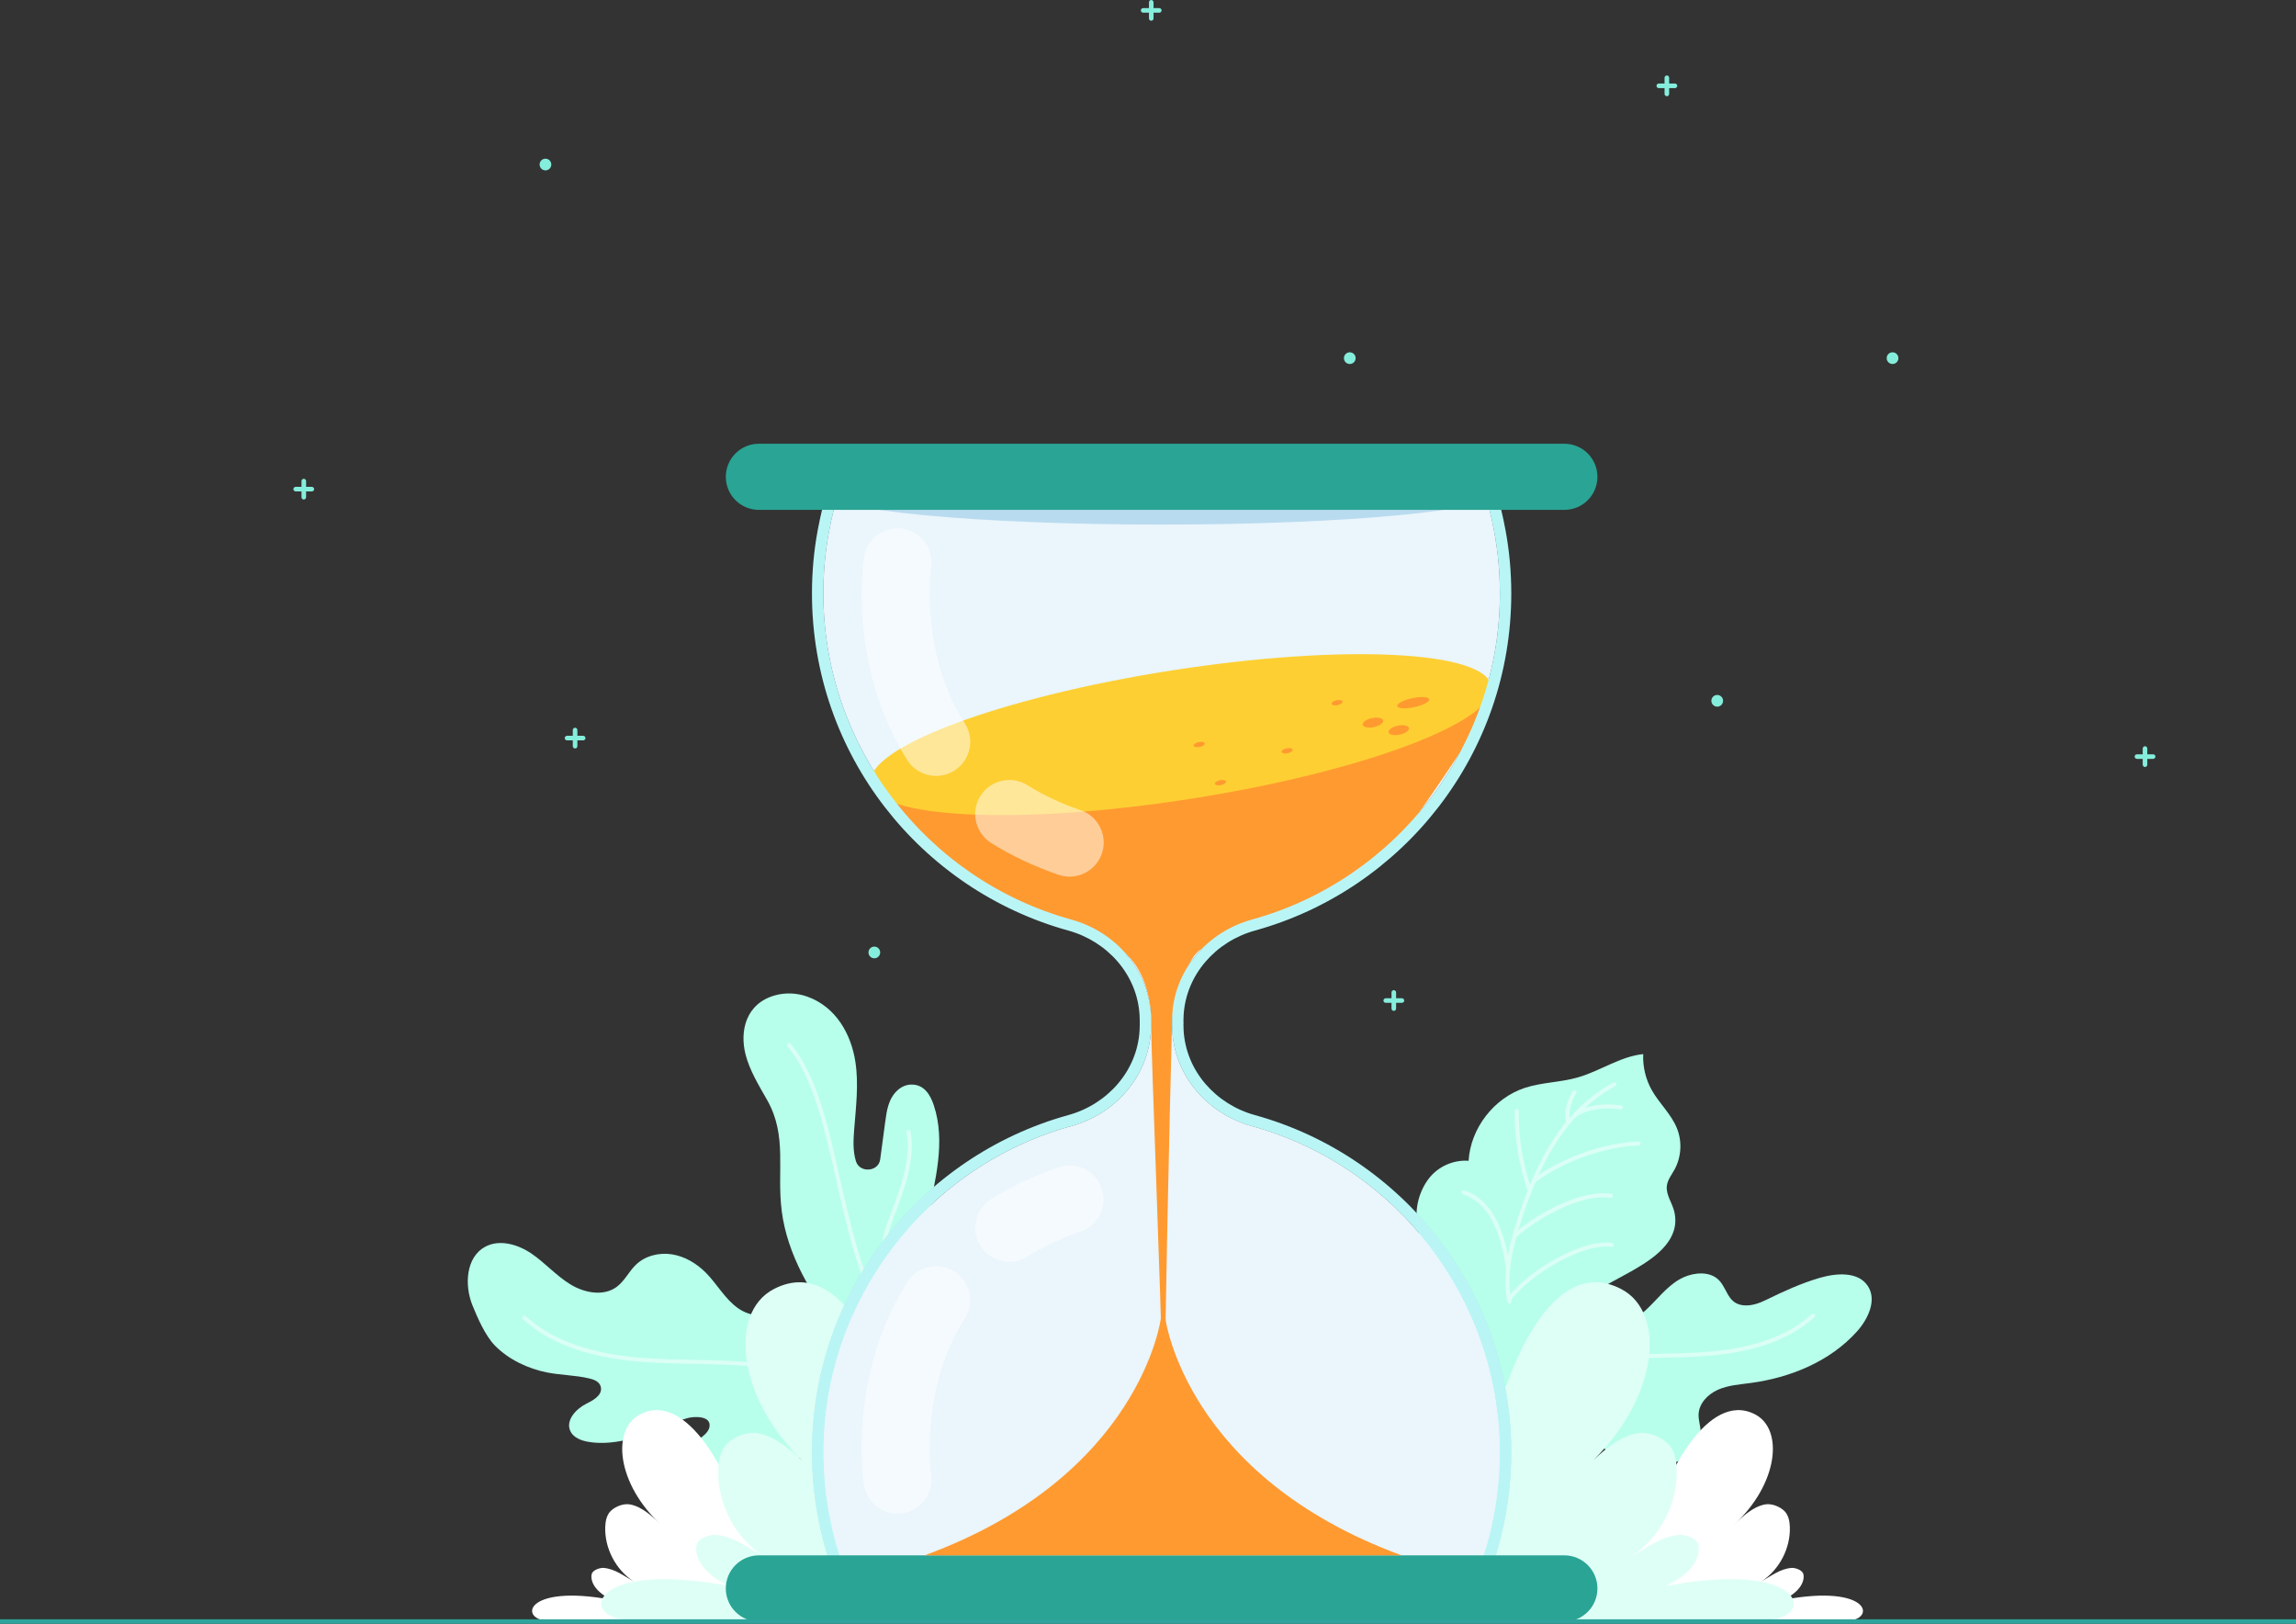 <?xml version="1.0" encoding="UTF-8"?>
<svg xmlns="http://www.w3.org/2000/svg" viewBox="0 0 510 360.63">
  <rect x="0" y="0" width="510" height="360.63" fill="#333333" stroke="none"/>
  <g style="isolation: isolate;">
    <g id="Layer_2" data-name="Layer 2">
      <g id="OBJECT">
        <g>
          <path d="M195.51,211.53c0,.72-.58,1.3-1.3,1.3s-1.3-.58-1.3-1.3,.58-1.3,1.3-1.3,1.3,.58,1.3,1.3Z" style="fill: #85eddb;"/>
          <path d="M122.46,36.54c0,.72-.58,1.3-1.3,1.3s-1.3-.58-1.3-1.3,.58-1.3,1.3-1.3,1.3,.58,1.3,1.3Z" style="fill: #85eddb;"/>
          <path d="M301.12,79.54c0,.72-.58,1.3-1.3,1.3s-1.3-.58-1.3-1.3,.58-1.3,1.3-1.3,1.3,.58,1.3,1.3Z" style="fill: #85eddb;"/>
          <path d="M421.68,79.54c0,.72-.58,1.3-1.3,1.3s-1.3-.58-1.3-1.3,.58-1.3,1.3-1.3,1.3,.58,1.3,1.3Z" style="fill: #85eddb;"/>
          <path d="M382.74,155.64c0,.72-.58,1.3-1.3,1.3s-1.3-.58-1.3-1.3,.58-1.3,1.3-1.3,1.3,.58,1.3,1.3Z" style="fill: #85eddb;"/>
          <g>
            <path d="M67.48,110.94c-.28,0-.51-.23-.51-.51v-3.59c0-.28,.23-.51,.51-.51s.51,.23,.51,.51v3.59c0,.28-.23,.51-.51,.51Z" style="fill: #85eddb;"/>
            <path d="M69.27,109.14h-3.59c-.28,0-.51-.23-.51-.51s.23-.51,.51-.51h3.59c.28,0,.51,.23,.51,.51s-.23,.51-.51,.51Z" style="fill: #85eddb;"/>
          </g>
          <g>
            <path d="M127.74,166.23c-.28,0-.51-.23-.51-.51v-3.59c0-.28,.23-.51,.51-.51s.51,.23,.51,.51v3.59c0,.28-.23,.51-.51,.51Z" style="fill: #85eddb;"/>
            <path d="M129.54,164.43h-3.59c-.28,0-.51-.23-.51-.51s.23-.51,.51-.51h3.59c.28,0,.51,.23,.51,.51s-.23,.51-.51,.51Z" style="fill: #85eddb;"/>
          </g>
          <g>
            <path d="M370.25,21.37c-.28,0-.51-.23-.51-.51v-3.59c0-.28,.23-.51,.51-.51s.51,.23,.51,.51v3.59c0,.28-.23,.51-.51,.51Z" style="fill: #85eddb;"/>
            <path d="M372.05,19.57h-3.59c-.28,0-.51-.23-.51-.51s.23-.51,.51-.51h3.59c.28,0,.51,.23,.51,.51s-.23,.51-.51,.51Z" style="fill: #85eddb;"/>
          </g>
          <g>
            <path d="M476.46,170.34c-.28,0-.51-.23-.51-.51v-3.59c0-.28,.23-.51,.51-.51s.51,.23,.51,.51v3.59c0,.28-.23,.51-.51,.51Z" style="fill: #85eddb;"/>
            <path d="M478.26,168.54h-3.59c-.28,0-.51-.23-.51-.51s.23-.51,.51-.51h3.59c.28,0,.51,.23,.51,.51s-.23,.51-.51,.51Z" style="fill: #85eddb;"/>
          </g>
          <g>
            <path d="M309.6,224.51c-.28,0-.51-.23-.51-.51v-3.59c0-.28,.23-.51,.51-.51s.51,.23,.51,.51v3.59c0,.28-.23,.51-.51,.51Z" style="fill: #85eddb;"/>
            <path d="M311.4,222.72h-3.59c-.28,0-.51-.23-.51-.51s.23-.51,.51-.51h3.59c.28,0,.51,.23,.51,.51s-.23,.51-.51,.51Z" style="fill: #85eddb;"/>
          </g>
          <g>
            <path d="M255.72,4.61c-.28,0-.51-.23-.51-.51V.51c0-.28,.23-.51,.51-.51s.51,.23,.51,.51v3.59c0,.28-.23,.51-.51,.51Z" style="fill: #85eddb;"/>
            <path d="M257.51,2.82h-3.59c-.28,0-.51-.23-.51-.51s.23-.51,.51-.51h3.59c.28,0,.51,.23,.51,.51s-.23,.51-.51,.51Z" style="fill: #85eddb;"/>
          </g>
        </g>
        <g>
          <g>
            <g>
              <path d="M304.17,322.29c4.23-8.6,11.07-15.72,18.62-21.5,6.09-4.66,12.98-9.2,20.19-11.88,6.4-2.38,7.82,3.21,12.98,5.12,3.3,1.22,6.96-.65,9.56-3.02,2.5-2.29,4.57-5.17,7.56-6.89,2.2-1.27,5.49-1.9,7.81-.54,2.87,1.69,2.38,5.83,6.26,6.3,1.81,.22,3.61-.43,5.24-1.23,3.85-1.89,7.66-3.63,11.78-4.84,3.73-1.09,8.56-1.46,10.71,1.78,2.07,3.1,.1,7.32-2.38,10.09-5.99,6.69-14.83,10.3-23.73,11.48-2.43,.32-4.92,.5-7.16,1.48-2.24,.99-4.22,3.02-4.31,5.47-.05,1.32,.44,2.6,.46,3.92,.05,3.66-3.56,6.39-7.13,7.21-9.18,2.1-15.15-5.96-23.78-7.2-9.78-1.4-24.85,.13-31.64,8.36" style="fill: #b7ffeb;"/>
              <path d="M320.3,318.26c9.46-8.82,22.01-14.67,35.13-16.37,8.18-1.06,16.47-.55,24.68-1.29,8.21-.74,16.72-2.96,22.64-8.43" style="fill: none; opacity: .5; stroke: #fff; stroke-linecap: round; stroke-linejoin: round; stroke-width: .89px;"/>
            </g>
            <g>
              <path d="M363.16,281.87c4.89-2.83,10.14-6.76,8.75-12.75-.45-1.97-1.9-3.76-1.66-5.76,.16-1.32,1.04-2.42,1.69-3.59,1.53-2.77,1.74-6.23,.56-9.17-1.26-3.16-3.93-5.53-5.6-8.5-1.36-2.42-2.03-5.23-1.9-8-5.16,.54-9.62,3.8-14.62,5.21-3.82,1.08-7.9,1.06-11.67,2.29-6.88,2.26-12.06,8.97-12.5,16.2-3.31-.26-6.71,1.24-8.76,3.85-2.17,2.78-3.2,6.55-2.65,10.04,2.25,14.54,9.73,26.1,19.3,36.88-2.08-2.35,4.31-9.63,5.55-11.05,5.37-6.17,12.75-9.73,19.79-13.59,1.12-.62,2.41-1.29,3.72-2.05Z" style="fill: #b7ffeb;"/>
              <g style="opacity: .5;">
                <path d="M335.26,289.05c-1.22-6.23,.41-12.65,2.41-18.68,1.94-5.88,4.27-11.67,7.62-16.87,3.36-5.2,7.81-9.8,13.29-12.66" style="fill: none; stroke: #fff; stroke-linecap: round; stroke-linejoin: round; stroke-width: .89px;"/>
                <path d="M336.91,246.71c-.13,5.67,.94,12.38,2.9,17.7" style="fill: none; stroke: #fff; stroke-linecap: round; stroke-linejoin: round; stroke-width: .89px;"/>
                <path d="M340.68,262.31c6.03-4.7,15.65-8.09,23.29-8.35" style="fill: none; stroke: #fff; stroke-linecap: round; stroke-linejoin: round; stroke-width: .89px;"/>
                <path d="M325.11,264.8c8.01,2.55,9.37,13.86,9.87,17.06" style="fill: none; stroke: #fff; stroke-linecap: round; stroke-linejoin: round; stroke-width: .89px;"/>
                <path d="M336.42,274.45c5.51-4.77,15-9.87,21.42-8.87" style="fill: none; stroke: #fff; stroke-linecap: round; stroke-linejoin: round; stroke-width: .89px;"/>
                <path d="M335.25,288.47c4.38-5.84,16.35-12.98,22.77-11.98" style="fill: none; stroke: #fff; stroke-linecap: round; stroke-linejoin: round; stroke-width: .89px;"/>
                <path d="M349.73,242.6c-1.57,2.35-1.78,5-1.43,6.78" style="fill: none; stroke: #fff; stroke-linecap: round; stroke-linejoin: round; stroke-width: .89px;"/>
                <path d="M349.83,247.63c2.59-1.64,6.2-2.3,10.18-1.68" style="fill: none; stroke: #fff; stroke-linecap: round; stroke-linejoin: round; stroke-width: .89px;"/>
              </g>
            </g>
            <g>
              <path d="M223.97,332.77c-6.61-18.12-23.57-35.02-40.27-44.67-4.07-2.35-10.02-4.13-11.88,1.49-1.2,3.61-5.41,2.67-7.81,1-2.98-2.07-4.72-5.43-7.25-7.96-2.03-2.03-4.62-3.59-7.46-4.05-2.84-.46-5.93,.28-8.01,2.27-1.58,1.5-2.53,3.62-4.28,4.93-2.93,2.19-7.2,1.37-10.32-.54-3.12-1.91-5.58-4.74-8.6-6.81-3.02-2.06-7.1-3.28-10.32-1.54-4.26,2.31-4.65,8.47-2.84,12.97,1.12,2.78,2.88,6.81,5.01,8.98,3.01,3.09,7.4,5.15,11.59,5.97,3.09,.61,6.28,.59,9.35,1.32,1.11,.26,2.38,.73,2.6,2.01,.32,1.84-1.96,2.97-3.29,3.64-2.3,1.16-4.58,3.69-3.51,6.03,.67,1.47,2.4,2.13,3.99,2.4,4.79,.81,9.53-.57,14.07-1.97,2.76-.85,5.18-2.58,8.02-3.31,1.47-.38,5.24-.55,4.84,1.94-.13,.78-.68,1.42-1.28,1.93-.6,.51-1.27,.95-1.77,1.56-2.18,2.65-.02,5.76,2.84,6.45,2.2,.53,4.49-.03,6.69-.55,14.38-3.36,29.46-4.66,43.93-1.73,3.08,.62,6.45,1.68,8,4.42" style="fill: #b7ffeb;"/>
              <path d="M208.47,321.35c-10.58-9.79-24.59-16.25-39.23-18.08-9.12-1.14-18.36-.54-27.51-1.33-9.15-.79-18.65-3.22-25.27-9.29" style="fill: none; opacity: .5; stroke: #fff; stroke-linecap: round; stroke-linejoin: round; stroke-width: .89px;"/>
              <g>
                <path d="M211.75,322.75s-25.15-16.73-32.25-33.7c4.8,1.3,7.9,2.86,11.27,5.6,3.63,5.13,12.28,13.01,18.15,18.12,.84,2.8,1.77,6.09,2.83,9.98Z" style="fill: #f0fffc; mix-blend-mode: multiply; opacity: .25;"/>
                <path d="M210.8,317.01c-.94-5.91-3.55-11.77-4.57-17.78-1.64-9.63-1.89-19.31-.11-28.88,1.52-8.15,4.04-16.69,1.28-24.94-.73-2.19-2.09-4.56-4.93-4.54-1.14,0-2.22,.48-3.04,1.21-2.07,1.84-2.45,4.48-2.79,7l-1.13,8.43c-.37,2.74-4.54,3.07-5.38,.4,0-.02-.01-.04-.02-.07-.68-2.24-.56-4.61-.38-6.92,.39-5.03,1.04-10.1,.27-15.11-.93-6.06-4.26-12.21-10.74-14.49-2.3-.81-4.84-.91-7.16-.25-6.49,1.85-7.8,7.97-6.5,13.09,.92,3.6,2.95,6.87,4.81,10.16,4.54,8.02,2.09,15.65,3.23,24.62,2.41,19,21.01,37.37,37.17,48.05Z" style="fill: #b7ffeb;"/>
                <path d="M175.28,232.09c13.59,16.44,8.68,55.26,32.36,76.21" style="fill: none; opacity: .5; stroke: #fff; stroke-linecap: round; stroke-linejoin: round; stroke-width: .89px;"/>
                <path d="M201.8,251.4c1.55,8.31-3.79,17.64-5.03,22.81-1.24,5.17-1.89,13.98-.56,19.17" style="fill: none; opacity: .5; stroke: #fff; stroke-linecap: round; stroke-linejoin: round; stroke-width: .89px;"/>
              </g>
            </g>
            <path d="M162.78,332.6c-.59-3.32-9.87-24.04-20.61-18.49-6.38,3.3-5.23,15.43,4.73,24.59-1.96-1.89-4.21-4.04-6.88-4.57-1.44-.29-3.21,.38-4.29,1.37-.96,.89-1.24,2.29-1.29,3.6-.16,4.75,2.32,9.51,6.3,12.11-2.2-1.23-4.11-2.77-6.63-2.99-.82-.07-2.2,.4-2.58,1.13-.41,.79-.38,3.76,4.47,5.98-19.78-3.75-20.93,4.68-13.82,4.68h58.31" style="fill: #fff;"/>
            <path d="M199.84,316.15c-.94-5.32-10.74-38.76-27.93-29.88-10.21,5.28-8.38,24.7,7.58,39.37-3.13-3.03-6.75-6.46-11.02-7.31-2.31-.46-5.13,.6-6.86,2.2-1.54,1.42-1.99,3.66-2.06,5.76-.26,7.61,3.71,15.23,10.09,19.38-3.53-1.97-6.59-4.44-10.61-4.79-1.31-.11-3.53,.64-4.13,1.8-.66,1.27-.61,6.02,7.15,9.57-31.66-6.01-33.51,7.49-22.13,7.49h75.22" style="fill: #defff6;"/>
            <path d="M369.23,332.6c.59-3.32,9.87-24.04,20.61-18.49,6.38,3.3,5.23,15.43-4.73,24.59,1.96-1.89,4.21-4.04,6.88-4.57,1.44-.29,3.21,.38,4.29,1.37,.96,.89,1.24,2.29,1.29,3.6,.16,4.75-2.32,9.51-6.3,12.11,2.2-1.23,4.11-2.77,6.63-2.99,.82-.07,2.2,.4,2.58,1.13,.41,.79,.38,3.76-4.47,5.98,19.78-3.75,20.93,4.68,13.82,4.68h-58.31" style="fill: #fff;"/>
            <path d="M332.16,316.15c.94-5.32,10.74-38.76,27.93-29.88,10.21,5.28,8.38,24.7-7.58,39.37,3.13-3.03,6.75-6.46,11.02-7.31,2.31-.46,5.13,.6,6.86,2.2,1.54,1.42,1.99,3.66,2.06,5.76,.26,7.61-3.71,15.23-10.09,19.38,3.53-1.97,6.59-4.44,10.61-4.79,1.31-.11,3.53,.64,4.13,1.8,.66,1.27,.61,6.02-7.15,9.57,31.66-6.01,33.51,7.49,22.13,7.49h-75.22" style="fill: #defff6;"/>
          </g>
          <g>
            <path d="M278.77,247.66c-8.71-2.4-15.34-9.79-15.86-18.81-.02-.44-.04-.87-.04-1.3,0-.12,0-.26,.02-.39-.02-.12-.02-.26-.02-.39,0-.43,.02-.86,.04-1.3,.52-9.02,7.15-16.41,15.86-18.81,32.81-9.08,56.92-39.16,56.92-74.86,0-4.8-.43-9.5-1.28-14.06-.14-.78-.29-1.55-.46-2.31-.12-.56-.24-1.12-.38-1.68,0-.03-.01-.07-.02-.1-.07-.29-.14-.58-.22-.87-.13-.56-.27-1.1-.43-1.65-.23-.84-.47-1.67-.73-2.5h-2.65c.09,.27,.18,.54,.25,.81,.02,.05,.04,.09,.05,.14,.15,.47,.29,.94,.42,1.41,.09,.31,.18,.61,.25,.92,.14,.49,.27,.97,.39,1.46,.08,.31,.16,.62,.22,.92,.13,.5,.24,.99,.34,1.49,.04,.17,.08,.34,.11,.51,.01,.06,.03,.13,.04,.2,.12,.57,.23,1.14,.33,1.71,.82,4.42,1.24,8.99,1.24,13.6,0,33.67-22.65,63.45-55.06,72.42-10.03,2.77-17.15,11.24-17.71,21.11-.03,.48-.04,.96-.04,1.44,0,.13,0,.27,.01,.39-.01,.13-.01,.27-.01,.39,0,.48,.01,.96,.04,1.44,.56,9.87,7.68,18.35,17.71,21.11,32.41,8.97,55.06,38.76,55.06,72.42,0,4.61-.42,9.19-1.24,13.61-1.13,6.3-3.09,12.43-5.83,18.25H189.96c-2.74-5.82-4.7-11.95-5.84-18.26-.82-4.41-1.23-8.99-1.23-13.6,0-33.66,22.65-63.45,55.06-72.42,10.03-2.76,17.14-11.24,17.71-21.11,.03-.48,.04-.96,.04-1.44,0-.12,0-.26-.01-.39,.01-.12,.01-.26,.01-.39,0-.48-.01-.96-.04-1.44-.57-9.87-7.68-18.34-17.71-21.11-32.41-8.97-55.06-38.75-55.06-72.42,0-4.61,.41-9.18,1.23-13.6,.14-.79,.3-1.57,.47-2.36,0-.02,.01-.04,.01-.06,.17-.76,.34-1.52,.53-2.28,.01-.04,.02-.08,.03-.13,.15-.58,.3-1.17,.47-1.74,.01-.05,.03-.09,.04-.14,.05-.22,.12-.45,.19-.67,.11-.42,.24-.83,.37-1.24,.01-.05,.03-.09,.05-.14,.07-.27,.16-.54,.25-.81h-2.65c-.26,.83-.5,1.66-.73,2.5-.16,.55-.3,1.09-.43,1.65-.08,.29-.15,.58-.22,.87-.01,.03-.02,.07-.02,.1-.14,.56-.26,1.12-.38,1.68-.17,.76-.32,1.53-.46,2.31-.85,4.56-1.28,9.26-1.28,14.06,0,35.7,24.1,65.78,56.92,74.86,8.7,2.4,15.34,9.79,15.85,18.81,.03,.44,.04,.87,.04,1.3,0,.13,0,.27-.01,.39,.01,.13,.01,.27,.01,.39,0,.43-.01,.86-.04,1.3-.51,9.02-7.15,16.41-15.85,18.81-32.82,9.09-56.92,39.16-56.92,74.86,0,4.8,.43,9.5,1.28,14.06,1.3,7.18,3.6,14,6.73,20.33h139.31c3.13-6.33,5.43-13.15,6.73-20.33,.85-4.56,1.28-9.26,1.28-14.06,0-35.7-24.11-65.77-56.92-74.86Z" style="fill: #2aa494; opacity: .2;"/>
            <path d="M333.16,322.52c0,4.61-.42,9.19-1.24,13.61-1.13,6.3-3.09,12.43-5.83,18.25H189.96c-2.74-5.82-4.7-11.95-5.84-18.26-.82-4.41-1.23-8.99-1.23-13.6,0-33.66,22.65-63.45,55.06-72.42,10.03-2.76,17.14-11.24,17.71-21.11,.03-.48,.04-.96,.04-1.44,0-.12,0-.26-.01-.39,.01-.12,.01-.26,.01-.39,0-.48-.01-.96-.04-1.44-.57-9.87-7.68-18.34-17.71-21.11-32.41-8.97-55.06-38.75-55.06-72.42,0-4.61,.41-9.18,1.23-13.6,.14-.79,.3-1.57,.47-2.36,0-.02,.01-.04,.01-.06,.16-.76,.34-1.52,.53-2.28,.01-.04,.02-.08,.03-.13,.16-.63,.32-1.25,.51-1.88,.17-.64,.36-1.28,.56-1.91,.1-.32,.2-.64,.3-.95h142.99c.1,.31,.2,.63,.3,.95,.15,.47,.29,.94,.42,1.41,.09,.31,.18,.61,.25,.92,.14,.49,.27,.97,.39,1.46,.08,.31,.16,.62,.22,.92,.13,.5,.24,.99,.34,1.49,.05,.23,.1,.47,.15,.71,.12,.57,.23,1.14,.33,1.71,.82,4.42,1.24,8.99,1.24,13.6,0,33.67-22.65,63.45-55.06,72.42-10.03,2.77-17.15,11.24-17.71,21.11-.03,.48-.04,.96-.04,1.44,0,.13,0,.27,.01,.39-.01,.13-.01,.27-.01,.39,0,.48,.01,.96,.04,1.44,.56,9.87,7.68,18.35,17.71,21.11,32.41,8.97,55.06,38.76,55.06,72.42Z" style="fill: #fff;"/>
            <path d="M333.16,322.52c0,4.61-.42,9.19-1.24,13.61-1.13,6.3-3.09,12.43-5.83,18.25H189.96c-2.74-5.82-4.7-11.95-5.84-18.26-.82-4.41-1.23-8.99-1.23-13.6,0-33.66,22.65-63.45,55.06-72.42,10.03-2.76,17.14-11.24,17.71-21.11,.03-.48,.04-.96,.04-1.44,0-.12,0-.26-.01-.39,.01-.12,.01-.26,.01-.39,0-.48-.01-.96-.04-1.44-.57-9.87-7.68-18.34-17.71-21.11-32.41-8.97-55.06-38.75-55.06-72.42,0-4.61,.41-9.18,1.23-13.6,.14-.79,.3-1.57,.47-2.36,0-.02,.01-.04,.01-.06,.16-.76,.34-1.52,.53-2.28,.01-.04,.02-.08,.03-.13,.16-.63,.32-1.25,.51-1.88,.17-.64,.36-1.28,.56-1.91,.1-.32,.2-.64,.3-.95h142.99c.1,.31,.2,.63,.3,.95,.15,.47,.29,.94,.42,1.41,.09,.31,.18,.61,.25,.92,.14,.49,.27,.97,.39,1.46,.08,.31,.16,.62,.22,.92,.13,.5,.24,.99,.34,1.49,.05,.23,.1,.47,.15,.71,.12,.57,.23,1.14,.33,1.71,.82,4.42,1.24,8.99,1.24,13.6,0,33.67-22.65,63.45-55.06,72.42-10.03,2.77-17.15,11.24-17.71,21.11-.03,.48-.04,.96-.04,1.44,0,.13,0,.27,.01,.39-.01,.13-.01,.27-.01,.39,0,.48,.01,.96,.04,1.44,.56,9.87,7.68,18.35,17.71,21.11,32.41,8.97,55.06,38.76,55.06,72.42Z" style="fill: #d7ecfa; opacity: .5;"/>
            <path d="M196.06,176.06s11.85,19.42,40.27,28.35c7.28,2.14,9.73,3.72,13.92,7.58,4.19,3.86,5.62,10.65,5.46,16.02-.06,4.16,2.33,65,2.33,72.58,0,7.15,.93,1.85,.72,.32,.74-43.06,1.61-74.73,1.61-74.73,0,0,2.57-13.54,6.56-15.4,3.98-1.87,18.44-8.58,24.35-10.24s20.21-14.69,20.21-14.69c0,0,18.16-25.9,19.26-29.21,1.11-3.32-8.21-3.63-8.21-3.63l-126.48,23.05Z" style="fill: #ff9a30;"/>
            <ellipse cx="262.34" cy="163.14" rx="69.76" ry="14.41" transform="translate(-22.11 42.62) rotate(-8.91)" style="fill: #fdcf33;"/>
            <g style="mix-blend-mode: screen; opacity: .5;">
              <path d="M237.58,194.69c-.82,0-1.65-.13-2.46-.41-5.43-1.87-10.46-4.24-14.96-7.06-3.54-2.23-4.61-6.91-2.39-10.45,2.23-3.54,6.91-4.61,10.45-2.39,3.51,2.2,7.48,4.07,11.82,5.56,3.96,1.36,6.07,5.67,4.71,9.63-1.08,3.14-4.02,5.12-7.17,5.12Z" style="fill: #fff;"/>
              <path d="M207.94,172.33c-2.51,0-4.96-1.24-6.4-3.51-13.22-20.77-9.81-44.09-9.66-45.08,.64-4.14,4.51-6.98,8.64-6.34,4.13,.64,6.96,4.49,6.34,8.62-.04,.31-2.58,18.86,7.47,34.66,2.25,3.53,1.21,8.22-2.33,10.46-1.26,.8-2.67,1.19-4.06,1.19Z" style="fill: #fff;"/>
            </g>
            <g style="mix-blend-mode: screen; opacity: .5;">
              <path d="M237.58,258.8c-.82,0-1.65,.13-2.46,.41-5.43,1.87-10.46,4.24-14.96,7.06-3.54,2.23-4.61,6.91-2.39,10.45,2.23,3.54,6.91,4.61,10.45,2.39,3.51-2.2,7.48-4.07,11.82-5.56,3.96-1.36,6.07-5.67,4.71-9.63-1.08-3.14-4.02-5.12-7.17-5.12Z" style="fill: #fff;"/>
              <path d="M207.94,281.16c-2.51,0-4.96,1.24-6.4,3.51-13.22,20.77-9.81,44.09-9.66,45.08,.64,4.14,4.51,6.98,8.64,6.34,4.13-.64,6.96-4.49,6.34-8.62-.04-.31-2.58-18.86,7.47-34.66,2.25-3.53,1.21-8.22-2.33-10.46-1.26-.8-2.67-1.19-4.06-1.19Z" style="fill: #fff;"/>
            </g>
            <path d="M278.77,247.66c-8.71-2.4-15.34-9.79-15.86-18.81-.02-.44-.04-.87-.04-1.3,0-.12,0-.26,.02-.39-.02-.12-.02-.26-.02-.39,0-.43,.02-.86,.04-1.3,.52-9.02,7.15-16.41,15.86-18.81,32.81-9.08,56.92-39.16,56.92-74.86,0-4.8-.43-9.5-1.28-14.06-.14-.78-.29-1.55-.46-2.31-.12-.56-.24-1.12-.38-1.68,0-.03-.01-.07-.02-.1-.07-.29-.14-.58-.22-.87-.13-.56-.27-1.1-.43-1.65-.23-.84-.47-1.67-.73-2.5h-2.65c.09,.26,.17,.54,.25,.81,.02,.05,.04,.09,.05,.14,.15,.47,.29,.94,.42,1.41,.09,.31,.18,.61,.25,.92,.14,.49,.27,.97,.39,1.46,.08,.31,.16,.62,.22,.92,.13,.5,.24,.99,.34,1.49,.04,.17,.07,.34,.11,.51,.01,.06,.03,.13,.04,.2,.12,.57,.23,1.14,.33,1.71,.82,4.42,1.24,8.99,1.24,13.6,0,33.67-22.65,63.45-55.06,72.42-10.03,2.77-17.15,11.24-17.71,21.11-.03,.48-.04,.96-.04,1.44,0,.13,0,.27,.01,.39-.01,.13-.01,.27-.01,.39,0,.48,.01,.96,.04,1.44,.56,9.87,7.68,18.35,17.71,21.11,32.41,8.97,55.06,38.76,55.06,72.42,0,4.61-.42,9.19-1.24,13.61-1.13,6.3-3.09,12.43-5.83,18.25H189.96c-2.74-5.82-4.7-11.95-5.84-18.26-.82-4.41-1.23-8.99-1.23-13.6,0-33.66,22.65-63.45,55.06-72.42,10.03-2.76,17.14-11.24,17.71-21.11,.03-.48,.04-.96,.04-1.44,0-.12,0-.26-.01-.39,.01-.12,.01-.26,.01-.39,0-.48-.01-.96-.04-1.44-.57-9.87-7.68-18.34-17.71-21.11-32.41-8.97-55.06-38.75-55.06-72.42,0-4.61,.41-9.18,1.23-13.6,.14-.79,.3-1.58,.47-2.36,0-.02,.01-.04,.01-.06,.17-.76,.34-1.52,.53-2.28,.01-.04,.02-.08,.03-.13,.15-.58,.3-1.17,.47-1.74,.01-.05,.03-.09,.04-.14,.06-.22,.12-.45,.19-.67,.11-.42,.24-.83,.37-1.24,.01-.05,.03-.09,.05-.14,.08-.27,.16-.55,.25-.81h-2.65c-.26,.83-.5,1.66-.73,2.5-.16,.55-.3,1.09-.43,1.65-.08,.29-.15,.58-.22,.87-.01,.03-.02,.07-.02,.1-.14,.56-.26,1.12-.38,1.68-.17,.76-.32,1.53-.46,2.31-.85,4.56-1.28,9.26-1.28,14.06,0,35.7,24.1,65.78,56.92,74.86,8.7,2.4,15.34,9.79,15.85,18.81,.03,.44,.04,.87,.04,1.3,0,.13,0,.27-.01,.39,.01,.13,.01,.27,.01,.39,0,.43-.01,.86-.04,1.3-.51,9.02-7.15,16.41-15.85,18.81-32.82,9.09-56.92,39.16-56.92,74.86,0,4.8,.43,9.5,1.28,14.06,1.3,7.18,3.6,14,6.73,20.33h139.31c3.13-6.33,5.43-13.15,6.73-20.33,.85-4.56,1.28-9.26,1.28-14.06,0-35.7-24.11-65.77-56.92-74.86Z" style="fill: #baf5f6;"/>
            <path d="M354.83,352.78h0c0,4.06-3.29,7.35-7.35,7.35H168.57c-4.06,0-7.35-3.29-7.35-7.35h0c0-4.06,3.29-7.35,7.35-7.35h178.91c4.06,0,7.35,3.29,7.35,7.35Z" style="fill: #2aa494;"/>
            <g>
              <path d="M317.48,155.3c.12,.55-1.38,1.34-3.34,1.76-1.96,.42-3.65,.3-3.77-.25-.12-.55,1.38-1.34,3.34-1.76,1.96-.42,3.65-.3,3.77,.25Z" style="fill: #ff9a30;"/>
              <path d="M312.97,161.68c.12,.55-.8,1.22-2.06,1.48-1.25,.26-2.36,.03-2.48-.52s.8-1.22,2.06-1.48c1.25-.27,2.36-.03,2.48,.52Z" style="fill: #ff9a30;"/>
              <path d="M307.23,160c.12,.55-.8,1.22-2.06,1.48-1.25,.27-2.36,.03-2.48-.52-.12-.55,.8-1.22,2.06-1.48,1.25-.27,2.36-.03,2.48,.52Z" style="fill: #ff9a30;"/>
              <path d="M267.61,165.09c.06,.3-.43,.66-1.11,.8-.68,.14-1.28,.02-1.34-.28-.06-.3,.43-.66,1.11-.8,.68-.14,1.28-.02,1.34,.28Z" style="fill: #ff9a30;"/>
              <path d="M298.22,155.8c.06,.3-.43,.66-1.11,.8-.68,.14-1.28,.02-1.34-.28-.06-.3,.43-.66,1.11-.8s1.28-.02,1.34,.28Z" style="fill: #ff9a30;"/>
              <path d="M287.13,166.48c.06,.3-.43,.66-1.11,.8-.68,.14-1.28,.02-1.34-.28-.06-.3,.43-.66,1.11-.8,.68-.14,1.28-.02,1.34,.28Z" style="fill: #ff9a30;"/>
              <path d="M272.32,173.56c.06,.3-.43,.66-1.11,.8-.68,.14-1.28,.02-1.34-.28-.06-.3,.43-.66,1.11-.8,.68-.14,1.28-.02,1.34,.28Z" style="fill: #ff9a30;"/>
            </g>
            <path d="M258.88,292.88l-.52-.2-.52,.2s-4.47,34.98-52.48,52.55h105.99c-48-17.58-52.48-52.55-52.48-52.55Z" style="fill: #ff9a30;"/>
            <path d="M332.41,109.43c0,3.9-33.3,7.07-74.39,7.07s-74.39-3.16-74.39-7.07,33.3-7.07,74.39-7.07,74.39,3.16,74.39,7.07Z" style="fill: #b9dbef;"/>
            <path d="M347.48,98.55H168.57c-2.03,0-3.87,.82-5.2,2.15s-2.15,3.17-2.15,5.2c0,4.05,3.29,7.34,7.35,7.34h178.91c4.06,0,7.35-3.29,7.35-7.34s-3.29-7.35-7.35-7.35Z" style="fill: #2aa494;"/>
          </g>
          <line y1="360.13" x2="510" y2="360.13" style="fill: none; stroke: #2ea49c; stroke-miterlimit: 10;"/>
        </g>
      </g>
    </g>
  </g>
</svg>